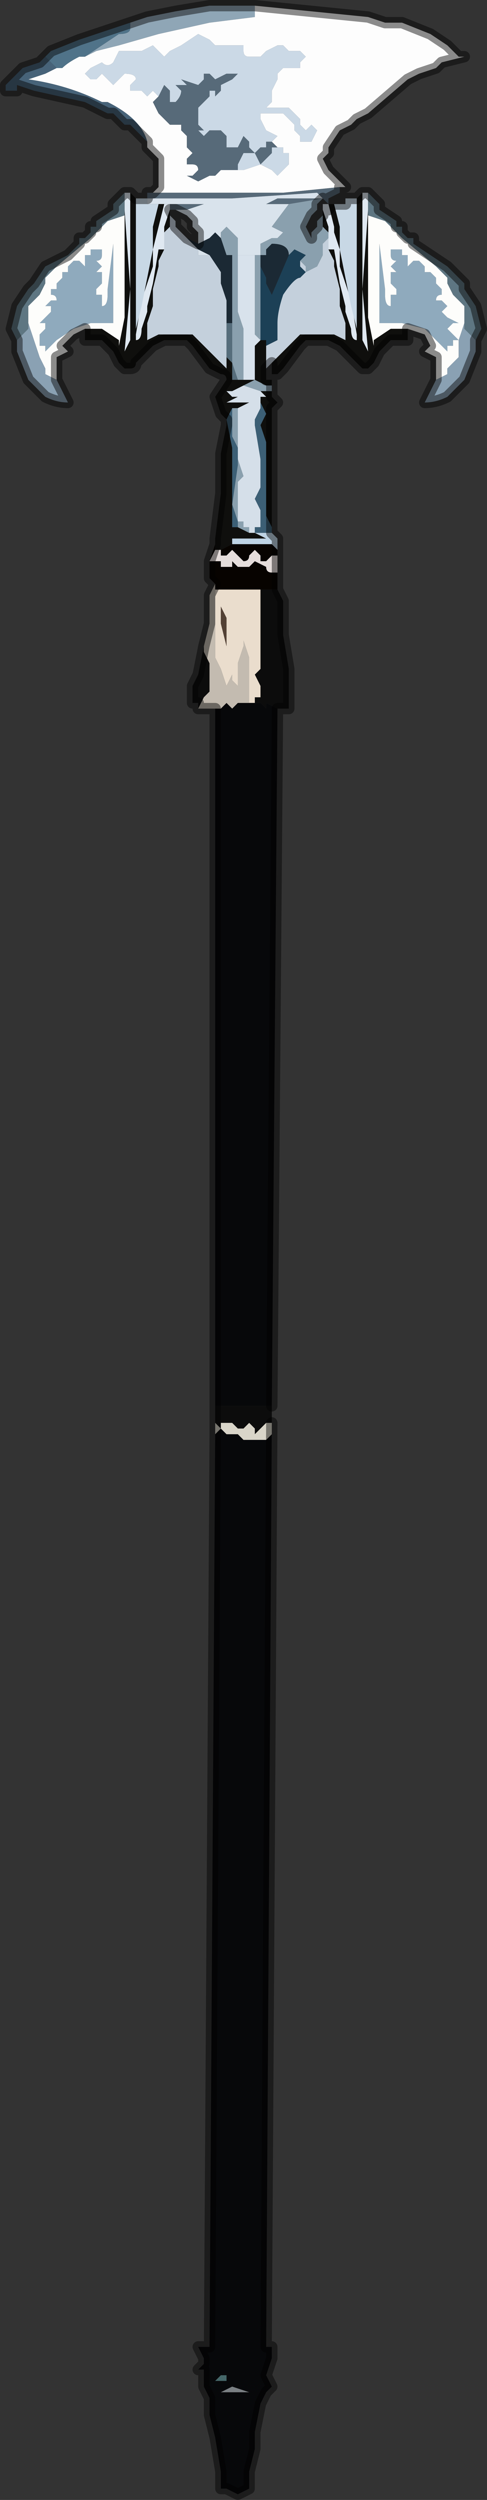 <?xml version="1.0" encoding="UTF-8" standalone="no"?>
<svg xmlns:xlink="http://www.w3.org/1999/xlink" height="22.05px" width="4.3px" xmlns="http://www.w3.org/2000/svg">
  <rect width="100%" height="100%" fill="#333333" stroke="none"/>
  <g transform="matrix(1.0, 0.0, 0.0, 1.0, 2.15, 10.0)">
    <path d="M0.1 -9.95 L1.1 -9.85 1.25 -9.8 1.25 -9.8 1.35 -9.8 1.4 -9.8 1.65 -9.7 1.8 -9.6 1.9 -9.5 1.95 -9.5 1.75 -9.45 1.7 -9.4 1.55 -9.35 1.45 -9.3 1.1 -9.0 1.0 -8.95 0.95 -8.9 0.85 -8.85 0.75 -8.7 0.75 -8.65 0.7 -8.6 0.75 -8.5 0.8 -8.45 0.85 -8.4 0.9 -8.35 0.9 -8.35 0.85 -8.35 0.35 -8.3 0.15 -8.3 -0.35 -8.3 -0.7 -8.3 -0.85 -8.3 -0.8 -8.3 -0.75 -8.35 -0.75 -8.4 -0.75 -8.5 Q-0.75 -8.5 -0.75 -8.55 L-0.75 -8.6 -0.8 -8.65 -0.8 -8.65 -0.85 -8.7 -0.85 -8.75 -0.85 -8.75 Q-0.9 -8.95 -1.2 -9.1 L-1.25 -9.1 Q-1.55 -9.25 -1.9 -9.3 L-1.75 -9.35 -1.65 -9.4 -1.6 -9.4 -1.6 -9.4 Q-1.55 -9.45 -1.45 -9.5 L-1.4 -9.5 -1.4 -9.5 -1.3 -9.55 -1.1 -9.6 -0.75 -9.7 -0.3 -9.8 0.1 -9.85 0.1 -9.95 M0.25 -8.75 L0.3 -8.8 0.2 -8.85 0.15 -8.95 0.15 -9.0 0.25 -9.0 0.35 -9.0 0.4 -8.95 0.45 -8.9 0.45 -8.85 0.5 -8.8 0.5 -8.75 0.6 -8.75 0.65 -8.85 0.6 -8.9 0.55 -8.85 0.5 -8.9 0.5 -8.95 0.4 -9.05 0.4 -9.05 0.3 -9.05 0.25 -9.05 0.2 -9.05 0.25 -9.1 0.25 -9.2 0.3 -9.3 0.3 -9.35 0.35 -9.4 0.35 -9.4 0.45 -9.4 Q0.45 -9.4 0.5 -9.4 L0.5 -9.45 0.55 -9.5 0.5 -9.55 0.45 -9.55 0.4 -9.55 0.35 -9.6 0.3 -9.6 0.2 -9.55 Q0.15 -9.5 0.15 -9.5 L0.05 -9.5 Q0.0 -9.5 0.0 -9.55 L0.0 -9.6 -0.25 -9.6 -0.3 -9.65 -0.4 -9.7 -0.55 -9.6 -0.65 -9.55 -0.7 -9.5 -0.75 -9.55 -0.8 -9.6 -0.9 -9.55 -1.05 -9.55 -1.1 -9.55 -1.15 -9.45 Q-1.2 -9.4 -1.25 -9.45 L-1.35 -9.4 -1.4 -9.35 -1.35 -9.3 Q-1.3 -9.3 -1.3 -9.3 -1.25 -9.35 -1.25 -9.35 L-1.2 -9.3 -1.2 -9.3 -1.15 -9.25 -1.05 -9.35 Q-0.95 -9.35 -0.95 -9.3 L-1.0 -9.25 -1.0 -9.2 -0.9 -9.2 -0.85 -9.15 -0.8 -9.2 -0.75 -9.15 -0.75 -9.15 -0.8 -9.1 -0.8 -9.1 -0.75 -9.0 -0.7 -8.95 -0.65 -8.9 -0.6 -8.9 -0.55 -8.9 -0.55 -8.85 -0.5 -8.8 -0.5 -8.7 -0.45 -8.65 -0.45 -8.65 -0.5 -8.6 -0.5 -8.55 -0.45 -8.55 Q-0.4 -8.55 -0.4 -8.5 L-0.45 -8.45 Q-0.45 -8.45 -0.5 -8.45 L-0.4 -8.4 -0.3 -8.45 Q-0.3 -8.45 -0.25 -8.45 L-0.25 -8.45 -0.2 -8.5 -0.15 -8.5 -0.05 -8.5 0.0 -8.5 0.15 -8.55 0.25 -8.5 0.25 -8.5 0.3 -8.45 0.35 -8.5 0.4 -8.55 0.4 -8.65 0.35 -8.65 0.35 -8.7 0.35 -8.7 0.3 -8.7 0.25 -8.75 0.25 -8.75 M-1.4 -9.35 L-1.4 -9.35 -1.45 -9.35 -1.4 -9.35" fill="#fdfdfd" fill-rule="evenodd" stroke="none"/>
    <path d="M-0.75 -9.15 L-0.8 -9.2 -0.85 -9.15 -0.9 -9.2 -1.0 -9.2 -1.0 -9.25 -0.95 -9.3 Q-0.95 -9.35 -1.05 -9.35 L-1.15 -9.25 -1.2 -9.3 -1.2 -9.3 -1.25 -9.35 Q-1.25 -9.35 -1.3 -9.3 -1.3 -9.3 -1.35 -9.3 L-1.4 -9.35 -1.35 -9.4 -1.25 -9.45 Q-1.2 -9.4 -1.15 -9.45 L-1.1 -9.55 -1.05 -9.55 -0.9 -9.55 -0.8 -9.6 -0.75 -9.55 -0.7 -9.5 -0.65 -9.55 -0.55 -9.6 -0.4 -9.7 -0.3 -9.65 -0.25 -9.6 0.0 -9.6 0.0 -9.55 Q0.0 -9.5 0.05 -9.5 L0.15 -9.5 Q0.15 -9.5 0.2 -9.55 L0.3 -9.6 0.35 -9.6 0.4 -9.55 0.45 -9.55 0.5 -9.55 0.55 -9.5 0.5 -9.45 0.5 -9.4 Q0.45 -9.4 0.45 -9.4 L0.35 -9.4 0.35 -9.4 0.3 -9.35 0.3 -9.3 0.25 -9.2 0.25 -9.1 0.2 -9.05 0.25 -9.05 0.3 -9.05 0.4 -9.05 0.4 -9.05 0.5 -8.95 0.5 -8.9 0.55 -8.85 0.6 -8.9 0.65 -8.85 0.6 -8.75 0.5 -8.75 0.5 -8.8 0.45 -8.85 0.45 -8.9 0.4 -8.95 0.35 -9.0 0.25 -9.0 0.15 -9.0 0.15 -8.95 0.2 -8.85 0.3 -8.8 0.25 -8.75 0.2 -8.75 0.2 -8.7 0.15 -8.7 0.1 -8.65 0.05 -8.7 0.05 -8.75 0.0 -8.8 -0.05 -8.7 -0.05 -8.7 -0.1 -8.7 -0.15 -8.7 -0.15 -8.7 -0.15 -8.8 -0.2 -8.85 -0.25 -8.85 -0.3 -8.85 Q-0.35 -8.8 -0.35 -8.8 L-0.4 -8.85 -0.35 -8.85 -0.4 -8.9 -0.4 -8.95 -0.4 -9.05 -0.35 -9.1 -0.3 -9.15 -0.3 -9.2 -0.25 -9.2 -0.25 -9.15 -0.2 -9.2 -0.2 -9.25 -0.1 -9.3 -0.05 -9.35 -0.1 -9.35 -0.15 -9.35 -0.25 -9.3 -0.3 -9.35 -0.35 -9.35 -0.35 -9.3 -0.4 -9.25 -0.55 -9.3 -0.55 -9.3 -0.5 -9.25 -0.5 -9.25 -0.55 -9.25 -0.6 -9.25 -0.55 -9.2 Q-0.55 -9.15 -0.6 -9.1 L-0.65 -9.1 -0.65 -9.2 -0.7 -9.25 -0.75 -9.15 M0.35 -8.7 L0.35 -8.65 0.4 -8.65 0.4 -8.55 0.35 -8.5 0.3 -8.45 0.25 -8.5 0.25 -8.5 0.15 -8.55 0.0 -8.5 -0.05 -8.5 -0.05 -8.55 0.0 -8.65 0.05 -8.65 0.1 -8.65 0.1 -8.65 0.15 -8.55 0.2 -8.6 0.25 -8.65 0.25 -8.7 0.3 -8.7 0.35 -8.7" fill="#cbd9e6" fill-rule="evenodd" stroke="none"/>
    <path d="M0.85 -8.35 L0.85 -8.3 0.75 -8.25 0.75 -8.25 0.75 -8.2 0.7 -8.25 0.65 -8.3 -0.1 -8.25 -0.35 -8.25 -0.5 -8.25 -0.85 -8.25 -0.85 -8.3 -0.7 -8.3 -0.35 -8.3 0.15 -8.3 0.35 -8.3 0.85 -8.35 M-0.75 -9.15 L-0.7 -9.25 -0.65 -9.2 -0.65 -9.1 -0.6 -9.1 Q-0.55 -9.15 -0.55 -9.2 L-0.6 -9.25 -0.55 -9.25 -0.5 -9.25 -0.5 -9.25 -0.55 -9.3 -0.55 -9.3 -0.4 -9.25 -0.35 -9.3 -0.35 -9.35 -0.3 -9.35 -0.25 -9.3 -0.15 -9.35 -0.1 -9.35 -0.05 -9.35 -0.1 -9.3 -0.2 -9.25 -0.2 -9.2 -0.25 -9.15 -0.25 -9.2 -0.3 -9.2 -0.3 -9.15 -0.35 -9.1 -0.4 -9.05 -0.4 -8.95 -0.4 -8.9 -0.35 -8.85 -0.4 -8.85 -0.35 -8.8 Q-0.35 -8.8 -0.3 -8.85 L-0.25 -8.85 -0.2 -8.85 -0.15 -8.8 -0.15 -8.7 -0.15 -8.7 -0.1 -8.7 -0.05 -8.7 -0.05 -8.7 0.0 -8.8 0.05 -8.75 0.05 -8.7 0.1 -8.65 0.15 -8.7 0.2 -8.7 0.2 -8.75 0.25 -8.75 0.25 -8.75 0.3 -8.7 0.35 -8.7 0.35 -8.7 0.3 -8.7 0.25 -8.7 0.25 -8.65 0.2 -8.6 0.15 -8.55 0.1 -8.65 0.1 -8.65 0.05 -8.65 0.0 -8.65 -0.05 -8.55 -0.05 -8.5 -0.15 -8.5 -0.2 -8.5 -0.25 -8.45 -0.25 -8.45 Q-0.3 -8.45 -0.3 -8.45 L-0.4 -8.4 -0.5 -8.45 Q-0.45 -8.45 -0.45 -8.45 L-0.4 -8.5 Q-0.4 -8.55 -0.45 -8.55 L-0.5 -8.55 -0.5 -8.6 -0.45 -8.65 -0.45 -8.65 -0.5 -8.7 -0.5 -8.8 -0.55 -8.85 -0.55 -8.9 -0.6 -8.9 -0.65 -8.9 -0.7 -8.95 -0.75 -9.0 -0.8 -9.1 -0.8 -9.1 -0.75 -9.15 -0.75 -9.15 M-0.65 -8.2 L-0.65 -8.2 -0.6 -8.2 -0.35 -8.2 0.1 -8.2 0.2 -8.2 0.3 -8.25 0.45 -8.25 0.45 -8.25 0.7 -8.25 0.4 -8.2 0.3 -8.2 -0.1 -8.2 -0.35 -8.2 -0.5 -8.15 -0.65 -8.15 -0.65 -8.2" fill="#576a79" fill-rule="evenodd" stroke="none"/>
    <path d="M-0.85 -8.25 L-0.5 -8.25 -0.35 -8.25 -0.1 -8.25 0.65 -8.3 0.7 -8.25 0.45 -8.25 0.45 -8.25 0.3 -8.25 0.2 -8.2 0.1 -8.2 -0.35 -8.2 -0.6 -8.2 -0.65 -8.2 -0.65 -8.2 -0.7 -8.2 -0.8 -8.2 -0.85 -8.2 -0.85 -8.25 M-0.65 -8.15 L-0.5 -8.15 -0.35 -8.2 -0.1 -8.2 0.3 -8.2 0.4 -8.2 0.25 -8.0 0.35 -7.95 0.3 -7.9 0.25 -7.9 0.15 -7.85 0.15 -7.75 0.1 -7.75 -0.05 -7.75 -0.05 -7.9 -0.15 -8.0 -0.2 -7.95 -0.2 -7.9 -0.25 -7.95 -0.3 -7.9 -0.4 -7.85 -0.4 -7.85 -0.4 -7.95 -0.45 -8.0 -0.45 -8.05 -0.5 -8.1 -0.6 -8.15 -0.6 -8.15 -0.65 -8.15 M-0.4 -7.8 L-0.3 -7.75 -0.4 -7.75 -0.4 -7.8 -0.4 -7.8" fill="#d9e3ec" fill-rule="evenodd" stroke="none"/>
    <path d="M0.7 -8.1 L0.7 -8.15 0.75 -8.0 0.75 -7.9 0.75 -7.8 0.8 -7.8 0.85 -7.5 0.9 -7.3 0.9 -7.25 0.95 -7.1 Q0.95 -7.0 1.0 -7.0 L1.0 -7.05 0.95 -7.35 0.85 -7.65 0.85 -7.8 0.8 -7.95 0.8 -8.0 0.75 -8.2 0.75 -8.15 0.75 -8.2 0.8 -8.2 0.85 -8.0 0.85 -7.8 0.9 -7.55 0.95 -7.3 0.95 -7.3 1.0 -7.1 1.0 -8.25 1.05 -8.3 1.05 -8.3 1.05 -7.5 1.05 -7.0 1.1 -6.9 1.05 -7.45 1.1 -8.15 1.1 -8.3 1.1 -8.3 1.1 -8.1 1.1 -7.35 1.1 -7.2 1.1 -7.2 1.15 -6.95 1.15 -7.0 1.3 -7.1 1.45 -7.1 1.45 -7.05 1.45 -7.0 1.4 -7.0 1.4 -7.0 1.35 -7.0 1.3 -7.0 1.2 -6.9 1.15 -6.8 1.1 -6.75 1.05 -6.75 1.0 -6.8 0.95 -6.85 0.95 -6.85 0.85 -6.95 0.75 -7.0 0.65 -7.0 0.55 -7.0 0.5 -6.95 0.35 -6.75 0.3 -6.7 0.25 -6.7 0.25 -6.8 0.25 -6.8 0.3 -6.85 0.4 -6.95 0.4 -6.95 0.5 -7.05 0.65 -7.05 0.7 -7.05 0.8 -7.05 0.8 -7.05 0.9 -7.0 0.9 -7.15 0.85 -7.3 0.85 -7.45 0.8 -7.65 0.8 -7.7 0.75 -7.8 0.75 -7.85 0.75 -7.9 0.75 -7.95 0.7 -8.0 0.7 -8.1 M0.2 -6.75 L0.2 -6.65 0.25 -6.65 0.25 -6.6 0.2 -6.6 0.1 -6.65 0.0 -6.6 -0.05 -6.6 -0.1 -6.6 -0.1 -6.6 -0.05 -6.6 0.0 -6.6 0.15 -6.55 0.25 -6.55 0.25 -6.5 0.25 -6.5 0.3 -6.45 0.25 -6.4 0.25 -5.7 0.25 -5.35 0.25 -5.3 0.25 -5.35 0.2 -5.45 0.2 -5.55 0.2 -5.85 0.2 -6.1 0.15 -6.25 0.2 -6.35 0.15 -6.45 0.15 -6.5 0.25 -6.5 0.2 -6.5 0.15 -6.55 0.0 -6.6 -0.1 -6.55 -0.15 -6.55 -0.1 -6.5 -0.05 -6.5 0.05 -6.5 -0.05 -6.5 -0.05 -6.5 -0.15 -6.45 -0.15 -6.45 -0.05 -6.45 0.05 -6.45 0.1 -6.45 0.05 -6.45 -0.05 -6.4 -0.05 -6.4 -0.1 -6.4 -0.15 -6.3 -0.1 -6.05 -0.1 -5.8 -0.1 -5.35 -0.1 -5.35 -0.05 -5.35 -0.05 -5.35 0.05 -5.3 0.1 -5.3 0.1 -5.3 0.25 -5.3 0.25 -5.3 0.1 -5.3 -0.05 -5.3 -0.1 -5.3 -0.05 -5.3 0.0 -5.3 0.1 -5.3 0.2 -5.25 0.25 -5.25 0.3 -5.25 0.25 -5.25 0.15 -5.25 0.1 -5.25 0.0 -5.25 -0.05 -5.25 -0.1 -5.25 -0.1 -5.2 -0.1 -5.2 -0.2 -5.15 -0.25 -5.15 -0.25 -5.2 -0.25 -5.2 -0.25 -5.25 -0.2 -5.65 -0.2 -5.8 -0.2 -6.0 -0.15 -6.25 -0.15 -6.3 -0.2 -6.35 -0.25 -6.5 -0.15 -6.65 Q-0.15 -6.7 -0.2 -6.7 L-0.2 -6.7 -0.3 -6.75 -0.45 -6.95 -0.5 -7.0 -0.6 -7.0 -0.7 -7.0 -0.8 -6.95 -0.9 -6.85 -0.9 -6.85 -0.95 -6.8 Q-0.95 -6.75 -1.0 -6.75 L-1.05 -6.75 -1.1 -6.8 -1.15 -6.9 -1.25 -7.0 -1.3 -7.0 -1.35 -7.0 -1.35 -7.0 -1.4 -7.0 -1.4 -7.05 -1.4 -7.1 -1.25 -7.1 -1.1 -7.0 -1.1 -6.95 -1.05 -7.2 -1.05 -7.3 -1.05 -7.5 -1.05 -8.1 -1.05 -8.3 -1.05 -8.15 -1.0 -7.45 -1.05 -6.9 -1.0 -7.0 -1.0 -7.5 Q-1.0 -7.7 -1.0 -7.8 L-1.0 -8.3 -1.0 -8.3 -0.95 -8.25 -0.95 -7.1 -0.9 -7.3 -0.9 -7.3 -0.85 -7.55 -0.8 -7.8 -0.8 -8.0 -0.75 -8.2 -0.7 -8.2 -0.7 -8.15 -0.7 -8.2 -0.75 -8.0 -0.8 -7.8 -0.8 -7.65 -0.9 -7.35 -0.95 -7.05 -0.95 -7.0 Q-0.9 -7.0 -0.9 -7.1 L-0.85 -7.25 -0.85 -7.3 -0.8 -7.5 -0.75 -7.8 -0.7 -7.8 -0.7 -8.0 -0.65 -8.15 -0.65 -8.1 -0.65 -8.0 -0.7 -7.95 -0.7 -7.8 -0.75 -7.7 -0.75 -7.65 -0.8 -7.45 -0.8 -7.3 -0.85 -7.15 -0.85 -7.0 -0.75 -7.05 -0.75 -7.05 -0.65 -7.05 -0.6 -7.05 -0.45 -7.05 -0.35 -6.95 -0.35 -6.95 -0.25 -6.85 -0.2 -6.8 -0.2 -6.8 -0.15 -6.75 -0.15 -6.85 -0.1 -6.8 -0.1 -6.75 -0.1 -6.65 -0.05 -6.65 0.0 -6.65 0.1 -6.65 0.1 -6.7 0.1 -6.95 0.15 -7.0 0.2 -7.0 0.2 -6.75 M0.3 -5.25 L0.3 -5.25 M-1.05 -8.3 L-1.05 -8.3 M0.15 -7.0 L0.15 -7.0 M-0.65 -8.15 L-0.65 -8.15" fill="#0f0f0d" fill-rule="evenodd" stroke="none"/>
    <path d="M0.7 -8.25 L0.65 -8.2 0.65 -8.15 0.6 -8.1 0.55 -8.0 0.6 -7.9 0.6 -7.95 0.65 -8.0 0.65 -8.05 0.65 -8.05 0.7 -8.1 0.7 -8.0 0.75 -7.95 0.75 -7.9 0.7 -7.85 0.7 -7.75 0.65 -7.65 0.55 -7.6 0.55 -7.65 0.5 -7.7 0.55 -7.75 0.55 -7.75 0.45 -7.8 0.4 -7.75 Q0.4 -7.85 0.25 -7.85 L0.2 -7.8 0.2 -7.75 0.15 -7.75 0.15 -7.65 0.15 -7.25 0.15 -7.0 0.1 -7.05 0.1 -7.1 0.1 -7.6 0.1 -7.75 0.15 -7.75 0.15 -7.85 0.25 -7.9 0.3 -7.9 0.35 -7.95 0.25 -8.0 0.4 -8.2 0.7 -8.25 M0.25 -6.6 L0.25 -6.55 0.15 -6.55 0.0 -6.6 -0.05 -6.6 -0.1 -6.6 -0.1 -6.6 -0.05 -6.6 0.0 -6.6 0.1 -6.65 0.2 -6.6 0.25 -6.6 M0.15 -7.0 L0.15 -7.0 M0.0 -6.65 L-0.05 -6.65 -0.1 -6.8 -0.1 -7.05 -0.1 -7.15 -0.1 -7.2 -0.1 -7.65 -0.1 -7.75 -0.15 -7.75 -0.2 -7.9 -0.2 -7.95 -0.15 -8.0 -0.05 -7.9 -0.05 -7.75 -0.05 -7.7 -0.05 -7.25 0.0 -7.1 0.0 -6.65 M-0.05 -6.4 L-0.05 -6.4 -0.05 -6.25 -0.05 -6.15 -0.05 -5.95 0.0 -5.8 -0.05 -5.75 -0.05 -5.6 -0.05 -5.5 -0.05 -5.4 0.0 -5.4 0.0 -5.35 0.05 -5.35 0.05 -5.3 -0.05 -5.35 -0.05 -5.35 -0.05 -5.4 -0.1 -5.55 -0.05 -5.9 -0.05 -6.05 -0.1 -6.15 -0.1 -6.4 -0.05 -6.4 -0.05 -6.4" fill="#8aa0ae" fill-rule="evenodd" stroke="none"/>
    <path d="M0.7 -8.15 L0.7 -8.2 0.75 -8.2 0.8 -8.0 0.8 -7.95 0.85 -7.8 0.85 -7.65 0.95 -7.35 1.0 -7.05 1.0 -7.0 Q0.95 -7.0 0.95 -7.1 L0.9 -7.25 0.9 -7.3 0.85 -7.5 0.8 -7.8 0.75 -7.8 0.75 -7.9 0.75 -8.0 0.7 -8.15 M1.05 -8.3 L1.1 -8.3 1.1 -8.15 1.05 -7.45 1.1 -6.9 1.05 -7.0 1.05 -7.5 1.05 -8.3 M-1.05 -8.3 L-1.0 -8.3 -1.0 -7.8 Q-1.0 -7.7 -1.0 -7.5 L-1.0 -7.0 -1.05 -6.9 -1.0 -7.45 -1.05 -8.15 -1.05 -8.3 M-0.7 -8.2 L-0.65 -8.2 -0.65 -8.15 -0.7 -8.0 -0.7 -7.8 -0.75 -7.8 -0.8 -7.5 -0.85 -7.3 -0.85 -7.25 -0.9 -7.1 Q-0.9 -7.0 -0.95 -7.0 L-0.95 -7.05 -0.9 -7.35 -0.8 -7.65 -0.8 -7.8 -0.75 -8.0 -0.7 -8.2 -0.7 -8.2" fill="#dfe8f1" fill-rule="evenodd" stroke="none"/>
    <path d="M0.8 -8.2 L0.8 -8.2 0.85 -8.2 0.9 -8.2 0.9 -8.25 1.0 -8.25 1.0 -8.25 1.0 -7.1 0.95 -7.3 0.95 -7.3 0.9 -7.55 0.85 -7.8 0.85 -8.0 0.8 -8.2 M-0.95 -8.25 L-0.95 -8.25 -0.85 -8.25 -0.85 -8.2 -0.8 -8.2 -0.75 -8.2 -0.75 -8.2 -0.8 -8.0 -0.8 -7.8 -0.85 -7.55 -0.9 -7.3 -0.9 -7.3 -0.95 -7.1 -0.95 -8.25" fill="#c8d8e5" fill-rule="evenodd" stroke="none"/>
    <path d="M0.4 -7.75 L0.45 -7.8 0.55 -7.75 0.55 -7.75 0.5 -7.7 0.5 -7.65 0.55 -7.6 0.5 -7.55 Q0.45 -7.55 0.35 -7.4 0.3 -7.25 0.3 -7.15 L0.3 -7.0 0.2 -6.95 0.2 -7.0 0.15 -7.0 0.15 -7.25 0.15 -7.65 0.15 -7.65 0.2 -7.55 0.2 -7.5 0.25 -7.4 0.25 -7.4 0.4 -7.75 0.4 -7.75" fill="#1c4056" fill-rule="evenodd" stroke="none"/>
    <path d="M0.4 -7.75 L0.4 -7.75 0.25 -7.4 0.25 -7.4 0.2 -7.5 0.2 -7.55 0.15 -7.65 0.15 -7.65 0.15 -7.75 0.2 -7.75 0.2 -7.8 0.25 -7.85 Q0.4 -7.85 0.4 -7.75 M-0.2 -7.9 L-0.15 -7.75 -0.1 -7.75 -0.1 -7.65 -0.1 -7.2 -0.1 -7.15 -0.15 -7.15 -0.15 -7.15 -0.15 -7.35 -0.2 -7.5 -0.2 -7.6 -0.3 -7.75 -0.4 -7.8 -0.5 -7.9 -0.5 -7.9 -0.4 -7.85 -0.4 -7.85 -0.3 -7.9 -0.25 -7.95 -0.2 -7.9" fill="#1b2934" fill-rule="evenodd" stroke="none"/>
    <path d="M0.1 -7.75 L0.1 -7.6 0.1 -7.1 0.1 -7.05 0.15 -7.0 0.1 -6.95 0.1 -6.7 0.1 -6.65 0.0 -6.65 0.0 -7.1 -0.05 -7.25 -0.05 -7.7 -0.05 -7.75 0.1 -7.75" fill="#d8e2ec" fill-rule="evenodd" stroke="none"/>
    <path d="M0.25 -6.8 L0.2 -6.75 0.2 -7.0 0.2 -6.95 0.3 -7.0 0.3 -7.15 Q0.3 -7.25 0.35 -7.4 0.45 -7.55 0.5 -7.55 L0.55 -7.6 0.5 -7.65 0.5 -7.7 0.55 -7.65 0.55 -7.6 0.65 -7.65 0.7 -7.75 0.7 -7.85 0.75 -7.9 0.75 -7.85 0.75 -7.8 0.8 -7.7 0.8 -7.65 0.85 -7.45 0.85 -7.3 0.9 -7.15 0.9 -7.0 0.8 -7.05 0.8 -7.05 0.7 -7.05 0.65 -7.05 0.5 -7.05 0.4 -6.95 0.4 -6.95 0.3 -6.85 0.25 -6.8 0.25 -6.8 M-0.15 -6.85 L-0.15 -6.75 -0.2 -6.8 -0.2 -6.8 -0.25 -6.85 -0.35 -6.95 -0.35 -6.95 -0.45 -7.05 -0.6 -7.05 -0.65 -7.05 -0.75 -7.05 -0.75 -7.05 -0.85 -7.0 -0.85 -7.15 -0.8 -7.3 -0.8 -7.45 -0.75 -7.65 -0.75 -7.7 -0.7 -7.8 -0.7 -7.95 -0.65 -8.0 -0.65 -8.1 -0.6 -8.05 -0.6 -8.0 -0.55 -7.95 -0.55 -7.95 -0.5 -7.9 -0.5 -7.9 -0.5 -7.9 -0.4 -7.8 -0.4 -7.8 -0.4 -7.75 -0.3 -7.75 -0.2 -7.6 -0.2 -7.5 -0.15 -7.35 -0.15 -7.15 -0.15 -6.85" fill="#c4d0dc" fill-rule="evenodd" stroke="none"/>
    <path d="M1.1 -8.3 L1.2 -8.2 1.2 -8.15 1.35 -8.05 1.35 -8.0 1.4 -8.0 1.4 -7.95 1.45 -7.9 1.45 -7.9 1.5 -7.9 1.5 -7.85 1.8 -7.65 1.95 -7.5 1.95 -7.45 2.05 -7.3 2.1 -7.1 2.05 -7.0 2.05 -7.0 2.0 -7.05 1.95 -7.1 1.95 -7.15 1.95 -7.2 1.95 -7.2 1.95 -7.3 1.85 -7.4 1.8 -7.5 1.8 -7.55 1.7 -7.65 1.4 -7.9 1.25 -8.05 1.1 -8.1 1.1 -8.3 M-2.0 -7.0 L-2.05 -7.1 -2.0 -7.3 -1.9 -7.45 -1.85 -7.5 -1.75 -7.65 -1.55 -7.75 -1.45 -7.85 -1.45 -7.9 -1.4 -7.9 -1.4 -7.9 -1.35 -7.95 -1.35 -8.0 -1.3 -8.0 -1.3 -8.05 -1.15 -8.15 -1.15 -8.2 -1.05 -8.3 -1.05 -8.1 -1.2 -8.05 -1.35 -7.9 -1.65 -7.65 -1.75 -7.55 -1.75 -7.5 -1.8 -7.4 -1.9 -7.3 -1.9 -7.2 -1.9 -7.15 Q-1.9 -7.1 -1.9 -7.1 L-1.95 -7.05 -2.0 -7.0 -2.0 -7.0" fill="#5e7682" fill-rule="evenodd" stroke="none"/>
    <path d="M1.3 -7.85 L1.3 -7.8 1.35 -7.8 1.35 -7.8 1.4 -7.8 1.4 -7.75 1.45 -7.75 1.45 -7.75 1.45 -7.65 1.5 -7.7 1.55 -7.7 1.55 -7.7 1.6 -7.65 1.6 -7.6 1.65 -7.6 1.7 -7.55 1.7 -7.5 1.75 -7.45 1.75 -7.4 Q1.7 -7.4 1.7 -7.35 L1.7 -7.35 1.75 -7.35 1.75 -7.35 1.8 -7.3 1.8 -7.3 1.75 -7.25 1.8 -7.2 1.8 -7.2 1.9 -7.15 1.85 -7.15 1.85 -7.15 1.8 -7.1 1.8 -7.1 1.85 -7.05 1.9 -7.0 1.85 -7.0 1.85 -6.95 1.8 -6.95 1.8 -6.9 1.7 -7.0 1.6 -7.1 1.4 -7.15 1.25 -7.15 1.2 -7.15 1.2 -7.85 1.25 -7.45 1.25 -7.4 Q1.25 -7.3 1.3 -7.3 L1.3 -7.35 1.3 -7.4 1.35 -7.4 1.35 -7.45 1.3 -7.5 1.3 -7.5 1.3 -7.6 1.35 -7.6 1.35 -7.6 1.3 -7.65 1.35 -7.7 Q1.3 -7.7 1.3 -7.75 L1.3 -7.85 M-1.55 -7.6 L-1.55 -7.65 -1.5 -7.7 -1.5 -7.7 -1.45 -7.7 -1.4 -7.65 -1.4 -7.75 -1.4 -7.75 -1.35 -7.75 -1.35 -7.8 -1.3 -7.8 -1.3 -7.8 -1.25 -7.8 -1.25 -7.75 Q-1.25 -7.7 -1.3 -7.7 L-1.25 -7.65 -1.3 -7.6 -1.3 -7.6 -1.25 -7.6 -1.25 -7.5 -1.25 -7.5 -1.3 -7.45 -1.3 -7.4 -1.25 -7.4 -1.25 -7.35 -1.25 -7.3 Q-1.2 -7.3 -1.2 -7.4 L-1.2 -7.45 -1.15 -7.85 -1.15 -7.15 -1.2 -7.15 -1.35 -7.15 -1.5 -7.1 -1.65 -7.0 -1.75 -6.9 Q-1.75 -6.9 -1.75 -6.95 L-1.8 -6.95 -1.8 -7.0 -1.8 -7.05 -1.75 -7.1 -1.75 -7.15 -1.8 -7.15 -1.8 -7.15 -1.75 -7.2 -1.75 -7.2 -1.7 -7.25 -1.7 -7.3 -1.75 -7.3 -1.7 -7.35 -1.7 -7.35 -1.65 -7.35 -1.65 -7.35 Q-1.65 -7.4 -1.7 -7.4 L-1.7 -7.45 -1.65 -7.45 -1.65 -7.5 -1.6 -7.55 -1.6 -7.6 -1.55 -7.6" fill="#8faabd" fill-rule="evenodd" stroke="none"/>
    <path d="M1.7 -6.65 L1.7 -6.85 1.6 -6.9 1.65 -6.95 1.6 -7.05 1.45 -7.1 1.45 -7.05 1.45 -7.1 1.3 -7.1 1.15 -7.0 1.15 -6.95 1.1 -7.2 1.1 -7.2 1.1 -7.35 1.1 -8.1 1.25 -8.05 1.4 -7.9 1.7 -7.65 1.8 -7.55 1.8 -7.5 1.85 -7.4 1.95 -7.3 1.95 -7.2 1.95 -7.2 1.95 -7.15 1.9 -7.0 1.9 -6.85 1.8 -6.75 1.8 -6.7 1.7 -6.65 1.7 -6.65 M-1.4 -7.05 L-1.4 -7.1 -1.5 -7.05 -1.6 -6.95 -1.55 -6.9 -1.65 -6.85 -1.65 -6.65 -1.65 -6.65 -1.75 -6.7 -1.75 -6.75 -1.8 -6.85 -1.85 -7.0 -1.9 -7.15 -1.9 -7.2 -1.9 -7.3 -1.8 -7.4 -1.75 -7.5 -1.75 -7.55 -1.65 -7.65 -1.35 -7.9 -1.2 -8.05 -1.05 -8.1 -1.05 -7.5 -1.05 -7.3 -1.05 -7.2 -1.1 -6.95 -1.1 -7.0 -1.25 -7.1 -1.4 -7.1 -1.4 -7.05 M1.3 -7.85 L1.3 -7.75 Q1.3 -7.7 1.35 -7.7 L1.3 -7.65 1.35 -7.6 1.35 -7.6 1.3 -7.6 1.3 -7.5 1.3 -7.5 1.35 -7.45 1.35 -7.4 1.3 -7.4 1.3 -7.35 1.3 -7.3 Q1.25 -7.3 1.25 -7.4 L1.25 -7.45 1.2 -7.85 1.2 -7.15 1.25 -7.15 1.4 -7.15 1.6 -7.1 1.7 -7.0 1.8 -6.9 1.8 -6.95 1.85 -6.95 1.85 -7.0 1.9 -7.0 1.85 -7.05 1.8 -7.1 1.8 -7.1 1.85 -7.15 1.85 -7.15 1.9 -7.15 1.8 -7.2 1.8 -7.2 1.75 -7.25 1.8 -7.3 1.8 -7.3 1.75 -7.35 1.75 -7.35 1.7 -7.35 1.7 -7.35 Q1.7 -7.4 1.75 -7.4 L1.75 -7.45 1.7 -7.5 1.7 -7.55 1.65 -7.6 1.6 -7.6 1.6 -7.65 1.55 -7.7 1.55 -7.7 1.5 -7.7 1.45 -7.65 1.45 -7.75 1.45 -7.75 1.4 -7.75 1.4 -7.8 1.35 -7.8 1.35 -7.8 1.3 -7.8 1.3 -7.85 M-1.55 -7.6 L-1.6 -7.6 -1.6 -7.55 -1.65 -7.5 -1.65 -7.45 -1.7 -7.45 -1.7 -7.4 Q-1.65 -7.4 -1.65 -7.35 L-1.65 -7.35 -1.7 -7.35 -1.7 -7.35 -1.75 -7.3 -1.7 -7.3 -1.7 -7.25 -1.75 -7.2 -1.75 -7.2 -1.8 -7.15 -1.8 -7.15 -1.75 -7.15 -1.75 -7.1 -1.8 -7.05 -1.8 -7.0 -1.8 -6.95 -1.75 -6.95 Q-1.75 -6.9 -1.75 -6.9 L-1.65 -7.0 -1.5 -7.1 -1.35 -7.15 -1.2 -7.15 -1.15 -7.15 -1.15 -7.85 -1.2 -7.45 -1.2 -7.4 Q-1.2 -7.3 -1.25 -7.3 L-1.25 -7.35 -1.25 -7.4 -1.3 -7.4 -1.3 -7.45 -1.25 -7.5 -1.25 -7.5 -1.25 -7.6 -1.3 -7.6 -1.3 -7.6 -1.25 -7.65 -1.3 -7.7 Q-1.25 -7.7 -1.25 -7.75 L-1.25 -7.8 -1.3 -7.8 -1.3 -7.8 -1.35 -7.8 -1.35 -7.75 -1.4 -7.75 -1.4 -7.75 -1.4 -7.65 -1.45 -7.7 -1.5 -7.7 -1.5 -7.7 -1.55 -7.65 -1.55 -7.6" fill="#fdfdfb" fill-rule="evenodd" stroke="none"/>
    <path d="M2.05 -7.0 L2.05 -6.9 1.95 -6.65 1.8 -6.5 Q1.7 -6.45 1.6 -6.45 L1.65 -6.55 1.7 -6.65 1.7 -6.65 1.8 -6.7 1.8 -6.75 1.9 -6.85 1.9 -7.0 1.95 -7.15 1.95 -7.1 2.0 -7.05 2.05 -7.0 2.05 -7.0 M-1.65 -6.65 L-1.6 -6.55 -1.55 -6.45 Q-1.65 -6.45 -1.75 -6.5 L-1.9 -6.65 -2.0 -6.9 -2.0 -7.0 -2.0 -7.0 -1.95 -7.05 -1.9 -7.1 Q-1.9 -7.1 -1.9 -7.15 L-1.85 -7.0 -1.8 -6.85 -1.75 -6.75 -1.75 -6.7 -1.65 -6.65 -1.65 -6.65" fill="#8aa1b3" fill-rule="evenodd" stroke="none"/>
    <path d="M0.25 -6.5 L0.25 -6.5 0.15 -6.5 0.15 -6.45 0.15 -6.4 0.1 -6.3 0.1 -6.25 0.15 -5.95 0.15 -5.7 0.1 -5.6 0.15 -5.5 0.15 -5.4 0.15 -5.35 0.1 -5.35 0.1 -5.3 0.1 -5.3 0.05 -5.3 0.05 -5.35 0.0 -5.35 0.0 -5.4 -0.05 -5.4 -0.05 -5.5 -0.05 -5.6 -0.05 -5.75 0.0 -5.8 -0.05 -5.95 -0.05 -6.15 -0.05 -6.25 -0.05 -6.4 -0.05 -6.4 0.05 -6.45 0.1 -6.45 0.05 -6.45 -0.05 -6.45 -0.15 -6.45 -0.15 -6.45 -0.05 -6.5 -0.05 -6.5 0.05 -6.5 -0.05 -6.5 -0.1 -6.5 -0.15 -6.55 -0.1 -6.55 0.0 -6.6 0.15 -6.55 0.2 -6.5 0.25 -6.5" fill="#d5dfe9" fill-rule="evenodd" stroke="none"/>
    <path d="M0.1 -5.3 L0.1 -5.35 0.15 -5.35 0.15 -5.4 0.15 -5.5 0.1 -5.6 0.15 -5.7 0.15 -5.95 0.1 -6.25 0.1 -6.3 0.15 -6.4 0.15 -6.45 0.2 -6.35 0.15 -6.25 0.2 -6.1 0.2 -5.85 0.2 -5.55 0.2 -5.45 0.25 -5.35 0.25 -5.3 0.1 -5.3 M-0.1 -6.4 L-0.1 -6.15 -0.05 -6.05 -0.05 -5.9 -0.1 -5.55 -0.05 -5.4 -0.05 -5.35 -0.1 -5.35 -0.1 -5.35 -0.1 -5.8 -0.1 -6.05 -0.15 -6.3 -0.1 -6.4" fill="#3c5f75" fill-rule="evenodd" stroke="none"/>
    <path d="M0.25 -5.3 L0.25 -5.3 0.3 -5.25 0.3 -5.15 0.3 -5.15 0.25 -5.2 0.2 -5.2 0.05 -5.2 -0.05 -5.2 -0.05 -5.2 -0.1 -5.2 -0.1 -5.2 -0.1 -5.25 -0.05 -5.25 0.0 -5.25 0.1 -5.25 0.15 -5.25 0.25 -5.25 0.3 -5.25 0.25 -5.25 0.2 -5.25 0.1 -5.3 0.0 -5.3 -0.05 -5.3 -0.1 -5.3 -0.05 -5.3 0.1 -5.3 0.25 -5.3 0.25 -5.3" fill="#bed3e4" fill-rule="evenodd" stroke="none"/>
    <path d="M0.3 -5.15 L0.3 -5.1 0.25 -5.1 0.2 -5.05 0.15 -5.05 0.15 -5.1 0.1 -5.15 0.05 -5.1 Q0.05 -5.05 0.0 -5.05 0.0 -5.05 -0.05 -5.1 L-0.1 -5.15 -0.15 -5.1 -0.15 -5.1 Q-0.2 -5.1 -0.2 -5.1 L-0.2 -5.15 -0.25 -5.15 -0.3 -5.05 -0.25 -5.2 -0.25 -5.15 -0.2 -5.15 -0.1 -5.2 -0.05 -5.2 -0.05 -5.2 0.05 -5.2 0.2 -5.2 0.25 -5.2 0.3 -5.15 M0.3 -4.9 L0.3 -4.8 0.15 -4.8 0.15 -4.8 -0.05 -4.8 -0.25 -4.8 -0.25 -4.85 -0.25 -4.85 -0.3 -4.9 -0.3 -5.05 -0.25 -5.05 -0.2 -5.05 -0.2 -5.0 -0.15 -5.0 -0.1 -5.0 -0.1 -5.05 -0.05 -5.0 0.05 -5.0 0.05 -5.0 0.1 -5.05 0.2 -5.0 Q0.2 -4.95 0.25 -4.95 L0.3 -4.95 0.3 -4.9" fill="#070300" fill-rule="evenodd" stroke="none"/>
    <path d="M0.3 -5.1 L0.3 -5.05 0.3 -4.95 0.25 -4.95 Q0.2 -4.95 0.2 -5.0 L0.1 -5.05 0.05 -5.0 0.05 -5.0 -0.05 -5.0 -0.1 -5.05 -0.1 -5.0 -0.15 -5.0 -0.2 -5.0 -0.2 -5.05 -0.25 -5.05 -0.3 -5.05 -0.25 -5.15 -0.2 -5.15 -0.2 -5.1 Q-0.2 -5.1 -0.15 -5.1 L-0.15 -5.1 -0.1 -5.15 -0.05 -5.1 Q0.0 -5.05 0.0 -5.05 0.05 -5.05 0.05 -5.1 L0.1 -5.15 0.15 -5.1 0.15 -5.05 0.2 -5.05 0.25 -5.1 0.3 -5.1 M-0.3 -5.05 L-0.3 -5.05" fill="#e5dddb" fill-rule="evenodd" stroke="none"/>
    <path d="M0.3 -4.8 L0.3 -4.8 0.35 -4.7 0.35 -4.6 0.35 -4.4 0.4 -4.1 0.4 -3.75 0.4 -3.75 0.35 -3.75 0.3 -3.75 0.3 -3.75 0.2 -3.8 0.2 -3.75 0.15 -3.8 0.1 -3.8 0.1 -3.85 0.15 -3.85 0.15 -3.9 0.15 -3.85 Q0.15 -3.9 0.15 -3.95 L0.1 -4.05 0.15 -4.1 Q0.15 -4.05 0.15 -4.05 L0.15 -4.3 0.15 -4.65 0.15 -4.8 0.3 -4.8 M0.25 2.4 L0.25 2.55 0.2 2.55 0.15 2.6 0.1 2.65 0.1 2.6 0.05 2.55 0.0 2.6 -0.05 2.6 -0.1 2.55 -0.15 2.55 -0.2 2.55 -0.2 2.6 -0.25 2.55 -0.25 2.4 -0.2 2.4 -0.15 2.4 -0.05 2.4 0.0 2.4 0.1 2.4 0.2 2.4 0.25 2.4 M-0.4 -3.75 L-0.4 -3.8 -0.4 -3.8 -0.45 -3.8 -0.45 -3.95 -0.4 -4.05 -0.35 -4.3 -0.35 -4.25 -0.3 -4.15 -0.3 -4.1 -0.3 -3.9 -0.35 -3.85 -0.4 -3.75" fill="#0c0c0c" fill-rule="evenodd" stroke="none"/>
    <path d="M-0.25 -4.8 L-0.05 -4.8 0.15 -4.8 0.15 -4.8 0.15 -4.65 0.15 -4.3 0.15 -4.05 Q0.15 -4.05 0.15 -4.1 L0.1 -4.05 0.15 -3.95 Q0.15 -3.9 0.15 -3.85 L0.15 -3.9 0.15 -3.85 0.1 -3.85 0.1 -3.8 0.1 -3.8 0.05 -3.8 0.05 -3.8 0.05 -4.2 0.0 -4.35 0.0 -4.3 -0.05 -4.15 -0.05 -4.1 Q-0.05 -4.0 -0.05 -3.95 L-0.1 -4.0 -0.1 -4.05 -0.15 -3.95 -0.15 -3.95 -0.2 -4.1 -0.25 -4.2 -0.25 -4.8 M-0.2 -4.5 L-0.15 -4.3 -0.15 -4.1 -0.15 -4.55 -0.2 -4.65 -0.2 -4.5" fill="#eaddcd" fill-rule="evenodd" stroke="none"/>
    <path d="M0.3 -3.75 L0.25 2.4 0.2 2.4 0.1 2.4 0.0 2.4 -0.05 2.4 -0.15 2.4 -0.2 2.4 -0.25 2.4 -0.25 -3.75 -0.2 -3.75 -0.2 -3.75 -0.15 -3.8 -0.1 -3.75 -0.05 -3.8 0.0 -3.8 0.0 -3.8 0.05 -3.8 0.05 -3.8 0.05 -3.8 0.1 -3.8 0.1 -3.8 0.15 -3.8 0.2 -3.75 0.2 -3.8 0.3 -3.75 M0.25 2.55 L0.2 10.7 0.25 10.7 0.25 10.8 0.2 10.95 0.25 11.05 0.2 11.1 0.15 11.2 0.1 11.45 0.1 11.6 0.05 11.8 0.05 11.95 -0.05 12.0 -0.15 11.95 -0.2 11.95 -0.2 11.8 -0.25 11.5 -0.3 11.3 -0.3 11.15 -0.35 11.05 -0.35 11.0 Q-0.35 10.95 -0.35 10.9 L-0.4 10.9 -0.35 10.85 -0.35 10.8 -0.4 10.7 -0.3 10.7 -0.3 10.7 -0.25 2.65 -0.25 2.65 -0.2 2.6 Q-0.2 2.6 -0.15 2.65 L-0.1 2.65 -0.05 2.65 0.0 2.7 0.05 2.7 0.1 2.7 0.15 2.7 0.2 2.7 0.25 2.65 0.25 2.55 M-0.2 10.95 L-0.25 11.0 -0.2 11.0 -0.15 11.0 -0.15 10.95 -0.15 10.95 -0.2 10.95 M-0.2 11.1 L-0.25 11.05 -0.2 11.1 -0.2 11.1 -0.15 11.1 -0.1 11.1 0.05 11.1 -0.1 11.05 -0.2 11.1" fill="#07080a" fill-rule="evenodd" stroke="none"/>
    <path d="M-0.25 -3.75 L-0.25 -3.75 -0.3 -3.75 -0.35 -3.75 -0.35 -3.75 -0.4 -3.75 -0.35 -3.85 -0.3 -3.9 -0.3 -4.1 -0.3 -4.15 -0.35 -4.25 -0.35 -4.3 -0.35 -4.3 -0.3 -4.5 -0.3 -4.75 -0.25 -4.85 -0.25 -4.8 -0.25 -4.2 -0.2 -4.1 -0.15 -3.95 -0.15 -3.95 -0.1 -4.05 -0.1 -4.0 -0.05 -3.95 Q-0.05 -4.0 -0.05 -4.1 L-0.05 -4.15 0.0 -4.3 0.0 -4.35 0.05 -4.2 0.05 -3.8 0.05 -3.8 0.0 -3.8 0.0 -3.8 -0.05 -3.8 -0.1 -3.75 -0.15 -3.8 -0.2 -3.75 -0.2 -3.75 -0.25 -3.75" fill="#c3bbb0" fill-rule="evenodd" stroke="none"/>
    <path d="M-1.0 -9.8 L-0.85 -9.85 -0.6 -9.9 -0.3 -9.95 -0.05 -9.95 0.1 -9.95 0.1 -9.85 -0.3 -9.8 -0.75 -9.7 -1.1 -9.6 -1.3 -9.55 -1.4 -9.5 -1.1 -9.7 Q-1.0 -9.7 -1.0 -9.75 L-1.0 -9.8" fill="#8fa6b6" fill-rule="evenodd" stroke="none"/>
    <path d="M-0.25 2.65 L-0.25 2.55 -0.2 2.6 -0.2 2.55 -0.15 2.55 -0.1 2.55 -0.05 2.6 0.0 2.6 0.05 2.55 0.1 2.6 0.1 2.65 0.15 2.6 0.2 2.55 0.25 2.55 0.25 2.65 0.2 2.7 0.15 2.7 0.1 2.7 0.05 2.7 0.0 2.7 -0.05 2.65 -0.1 2.65 -0.15 2.65 Q-0.2 2.6 -0.2 2.6 L-0.25 2.65 -0.25 2.65" fill="#d9d5c9" fill-rule="evenodd" stroke="none"/>
    <path d="M-1.75 -9.5 L-1.7 -9.55 -1.45 -9.65 -1.0 -9.8 -1.0 -9.75 Q-1.0 -9.7 -1.1 -9.7 L-1.4 -9.5 -1.45 -9.5 Q-1.55 -9.45 -1.6 -9.4 L-1.65 -9.4 -1.75 -9.5" fill="#507389" fill-rule="evenodd" stroke="none"/>
    <path d="M-0.85 -8.75 L-0.85 -8.75 -0.95 -8.85 -1.0 -8.9 -1.05 -8.9 -1.1 -8.95 -1.15 -9.0 -1.2 -9.0 -1.4 -9.1 -1.85 -9.2 -2.0 -9.25 -2.0 -9.2 -2.1 -9.2 -2.1 -9.25 -2.05 -9.3 -2.0 -9.35 -1.95 -9.4 -1.8 -9.45 -1.75 -9.5 -1.65 -9.4 -1.75 -9.35 -1.9 -9.3 Q-1.55 -9.25 -1.25 -9.1 L-1.2 -9.1 Q-0.9 -8.95 -0.85 -8.75 L-0.85 -8.75" fill="#476379" fill-rule="evenodd" stroke="none"/>
    <path d="M-0.05 -6.65 L-0.1 -6.65 -0.1 -6.75 -0.1 -6.8 -0.15 -6.85 -0.15 -7.15 -0.15 -7.15 -0.1 -7.15 -0.1 -7.05 -0.1 -6.8 -0.05 -6.65" fill="#566d7b" fill-rule="evenodd" stroke="none"/>
    <path d="M-0.2 -4.5 L-0.2 -4.65 -0.15 -4.55 -0.15 -4.1 -0.15 -4.3 -0.2 -4.5" fill="#534135" fill-rule="evenodd" stroke="none"/>
    <path d="M-0.2 10.95 L-0.15 10.95 -0.15 10.95 -0.15 11.0 -0.2 11.0 -0.25 11.0 -0.2 10.95" fill="#456769" fill-rule="evenodd" stroke="none"/>
    <path d="M-0.2 11.1 L-0.1 11.05 0.05 11.1 -0.1 11.1 -0.15 11.1 -0.2 11.1" fill="#7a7f83" fill-rule="evenodd" stroke="none"/>
    <path d="M0.1 -9.95 L1.1 -9.85 1.25 -9.8 1.25 -9.8 1.35 -9.8 1.4 -9.8 1.65 -9.7 1.8 -9.6 1.9 -9.5 1.95 -9.5 1.75 -9.45 1.7 -9.4 1.55 -9.35 1.45 -9.3 1.1 -9.0 1.0 -8.95 0.95 -8.9 0.85 -8.85 0.75 -8.7 0.75 -8.65 0.7 -8.6 0.75 -8.5 0.8 -8.45 0.85 -8.4 0.9 -8.35 0.9 -8.35 0.85 -8.35 0.85 -8.3 0.75 -8.25 0.75 -8.25 0.75 -8.2 0.7 -8.25 0.65 -8.2 0.65 -8.15 0.6 -8.1 0.55 -8.0 0.6 -7.9 0.6 -7.95 0.65 -8.0 0.65 -8.05 0.65 -8.05 0.7 -8.1 0.7 -8.15 0.7 -8.2 0.75 -8.2 0.75 -8.15 0.75 -8.2 0.8 -8.2 0.8 -8.2 0.85 -8.2 0.9 -8.2 0.9 -8.25 1.0 -8.25 1.0 -8.25 1.05 -8.3 1.05 -8.3 1.1 -8.3 1.1 -8.3 1.2 -8.2 1.2 -8.15 1.35 -8.05 1.35 -8.0 1.4 -8.0 1.4 -7.95 1.45 -7.9 1.45 -7.9 1.5 -7.9 1.5 -7.85 1.8 -7.65 1.95 -7.5 1.95 -7.45 2.05 -7.3 2.1 -7.1 2.05 -7.0 2.05 -6.9 1.95 -6.65 1.8 -6.5 Q1.7 -6.45 1.6 -6.45 L1.65 -6.55 1.7 -6.65 1.7 -6.85 1.6 -6.9 1.65 -6.95 1.6 -7.05 1.45 -7.1 1.45 -7.05 1.45 -7.0 1.4 -7.0 1.4 -7.0 1.35 -7.0 1.3 -7.0 1.2 -6.9 1.15 -6.8 1.1 -6.75 1.05 -6.75 1.0 -6.8 0.95 -6.85 0.95 -6.85 0.85 -6.95 0.75 -7.0 0.65 -7.0 0.55 -7.0 0.5 -6.95 0.35 -6.75 0.3 -6.7 0.25 -6.7 0.25 -6.8 0.2 -6.75 0.2 -6.65 0.25 -6.65 0.25 -6.6 0.25 -6.55 0.25 -6.5 0.25 -6.5 0.25 -6.5 0.3 -6.45 0.25 -6.4 0.25 -5.7 0.25 -5.35 0.25 -5.3 0.25 -5.3 0.3 -5.25 0.3 -5.25 0.3 -5.15 0.3 -5.15 0.3 -5.1 0.3 -5.05 0.3 -4.9 0.3 -4.8 0.3 -4.8 0.35 -4.7 0.35 -4.6 0.35 -4.4 0.4 -4.1 0.4 -3.75 0.4 -3.75 0.35 -3.75 0.3 -3.75 0.3 -3.75 0.25 2.4 M0.25 2.55 L0.2 10.7 0.25 10.7 0.25 10.8 0.2 10.95 0.25 11.05 0.2 11.1 0.15 11.2 0.1 11.45 0.1 11.6 0.05 11.8 0.05 11.95 -0.05 12.0 -0.15 11.95 -0.2 11.95 -0.2 11.8 -0.25 11.5 -0.3 11.3 -0.3 11.15 -0.35 11.05 -0.35 11.0 Q-0.35 10.95 -0.35 10.9 L-0.4 10.9 -0.35 10.85 -0.35 10.8 -0.4 10.7 -0.3 10.7 -0.3 10.7 -0.25 2.65 -0.25 2.55 -0.25 2.4 -0.25 -3.75 -0.25 -3.75 -0.3 -3.75 -0.35 -3.75 -0.35 -3.75 -0.4 -3.75 -0.4 -3.8 -0.4 -3.8 -0.45 -3.8 -0.45 -3.95 -0.4 -4.05 -0.35 -4.3 -0.35 -4.3 -0.3 -4.5 -0.3 -4.75 -0.25 -4.85 -0.25 -4.85 -0.3 -4.9 -0.3 -5.05 -0.3 -5.05 -0.25 -5.2 -0.25 -5.2 -0.25 -5.25 -0.2 -5.65 -0.2 -5.8 -0.2 -6.0 -0.15 -6.25 -0.15 -6.3 -0.2 -6.35 -0.25 -6.5 -0.15 -6.65 Q-0.15 -6.7 -0.2 -6.7 L-0.2 -6.7 -0.3 -6.75 -0.45 -6.95 -0.5 -7.0 -0.6 -7.0 -0.7 -7.0 -0.8 -6.95 -0.9 -6.85 -0.9 -6.85 -0.95 -6.8 Q-0.95 -6.75 -1.0 -6.75 L-1.05 -6.75 -1.1 -6.8 -1.15 -6.9 -1.25 -7.0 -1.3 -7.0 -1.35 -7.0 -1.35 -7.0 -1.4 -7.0 -1.4 -7.05 -1.4 -7.1 -1.5 -7.05 -1.6 -6.95 -1.55 -6.9 -1.65 -6.85 -1.65 -6.65 -1.6 -6.55 -1.55 -6.45 Q-1.65 -6.45 -1.75 -6.5 L-1.9 -6.65 -2.0 -6.9 -2.0 -7.0 -2.05 -7.1 -2.0 -7.3 -1.9 -7.45 -1.85 -7.5 -1.75 -7.65 -1.55 -7.75 -1.45 -7.85 -1.45 -7.9 -1.4 -7.9 -1.4 -7.9 -1.35 -7.95 -1.35 -8.0 -1.3 -8.0 -1.3 -8.05 -1.15 -8.15 -1.15 -8.2 -1.05 -8.3 -1.05 -8.3 -1.0 -8.3 -1.0 -8.3 -0.95 -8.25 -0.95 -8.25 -0.85 -8.25 -0.85 -8.3 -0.8 -8.3 -0.75 -8.35 -0.75 -8.4 -0.75 -8.5 Q-0.75 -8.5 -0.75 -8.55 L-0.75 -8.6 -0.8 -8.65 -0.8 -8.65 -0.85 -8.7 -0.85 -8.75 -0.85 -8.75 -0.95 -8.85 -1.0 -8.9 -1.05 -8.9 -1.1 -8.95 -1.15 -9.0 -1.2 -9.0 -1.4 -9.1 -1.85 -9.2 -2.0 -9.25 -2.0 -9.2 -2.1 -9.2 -2.1 -9.25 -2.05 -9.3 -2.0 -9.35 -1.95 -9.4 -1.8 -9.45 -1.75 -9.5 -1.7 -9.55 -1.45 -9.65 -1.0 -9.8 -0.85 -9.85 -0.6 -9.9 -0.3 -9.95 -0.05 -9.95 0.1 -9.95 M-0.65 -8.15 L-0.65 -8.15 -0.6 -8.15 -0.6 -8.15 -0.5 -8.1 -0.45 -8.05 -0.45 -8.0 -0.4 -7.95 -0.4 -7.85 -0.5 -7.9 -0.5 -7.9 -0.55 -7.95 -0.55 -7.95 -0.6 -8.0 -0.6 -8.05 -0.65 -8.15 Z" fill="none" stroke="#000000" stroke-linecap="round" stroke-linejoin="round" stroke-opacity="0.451" stroke-width="0.1"/>
  </g>
</svg>
